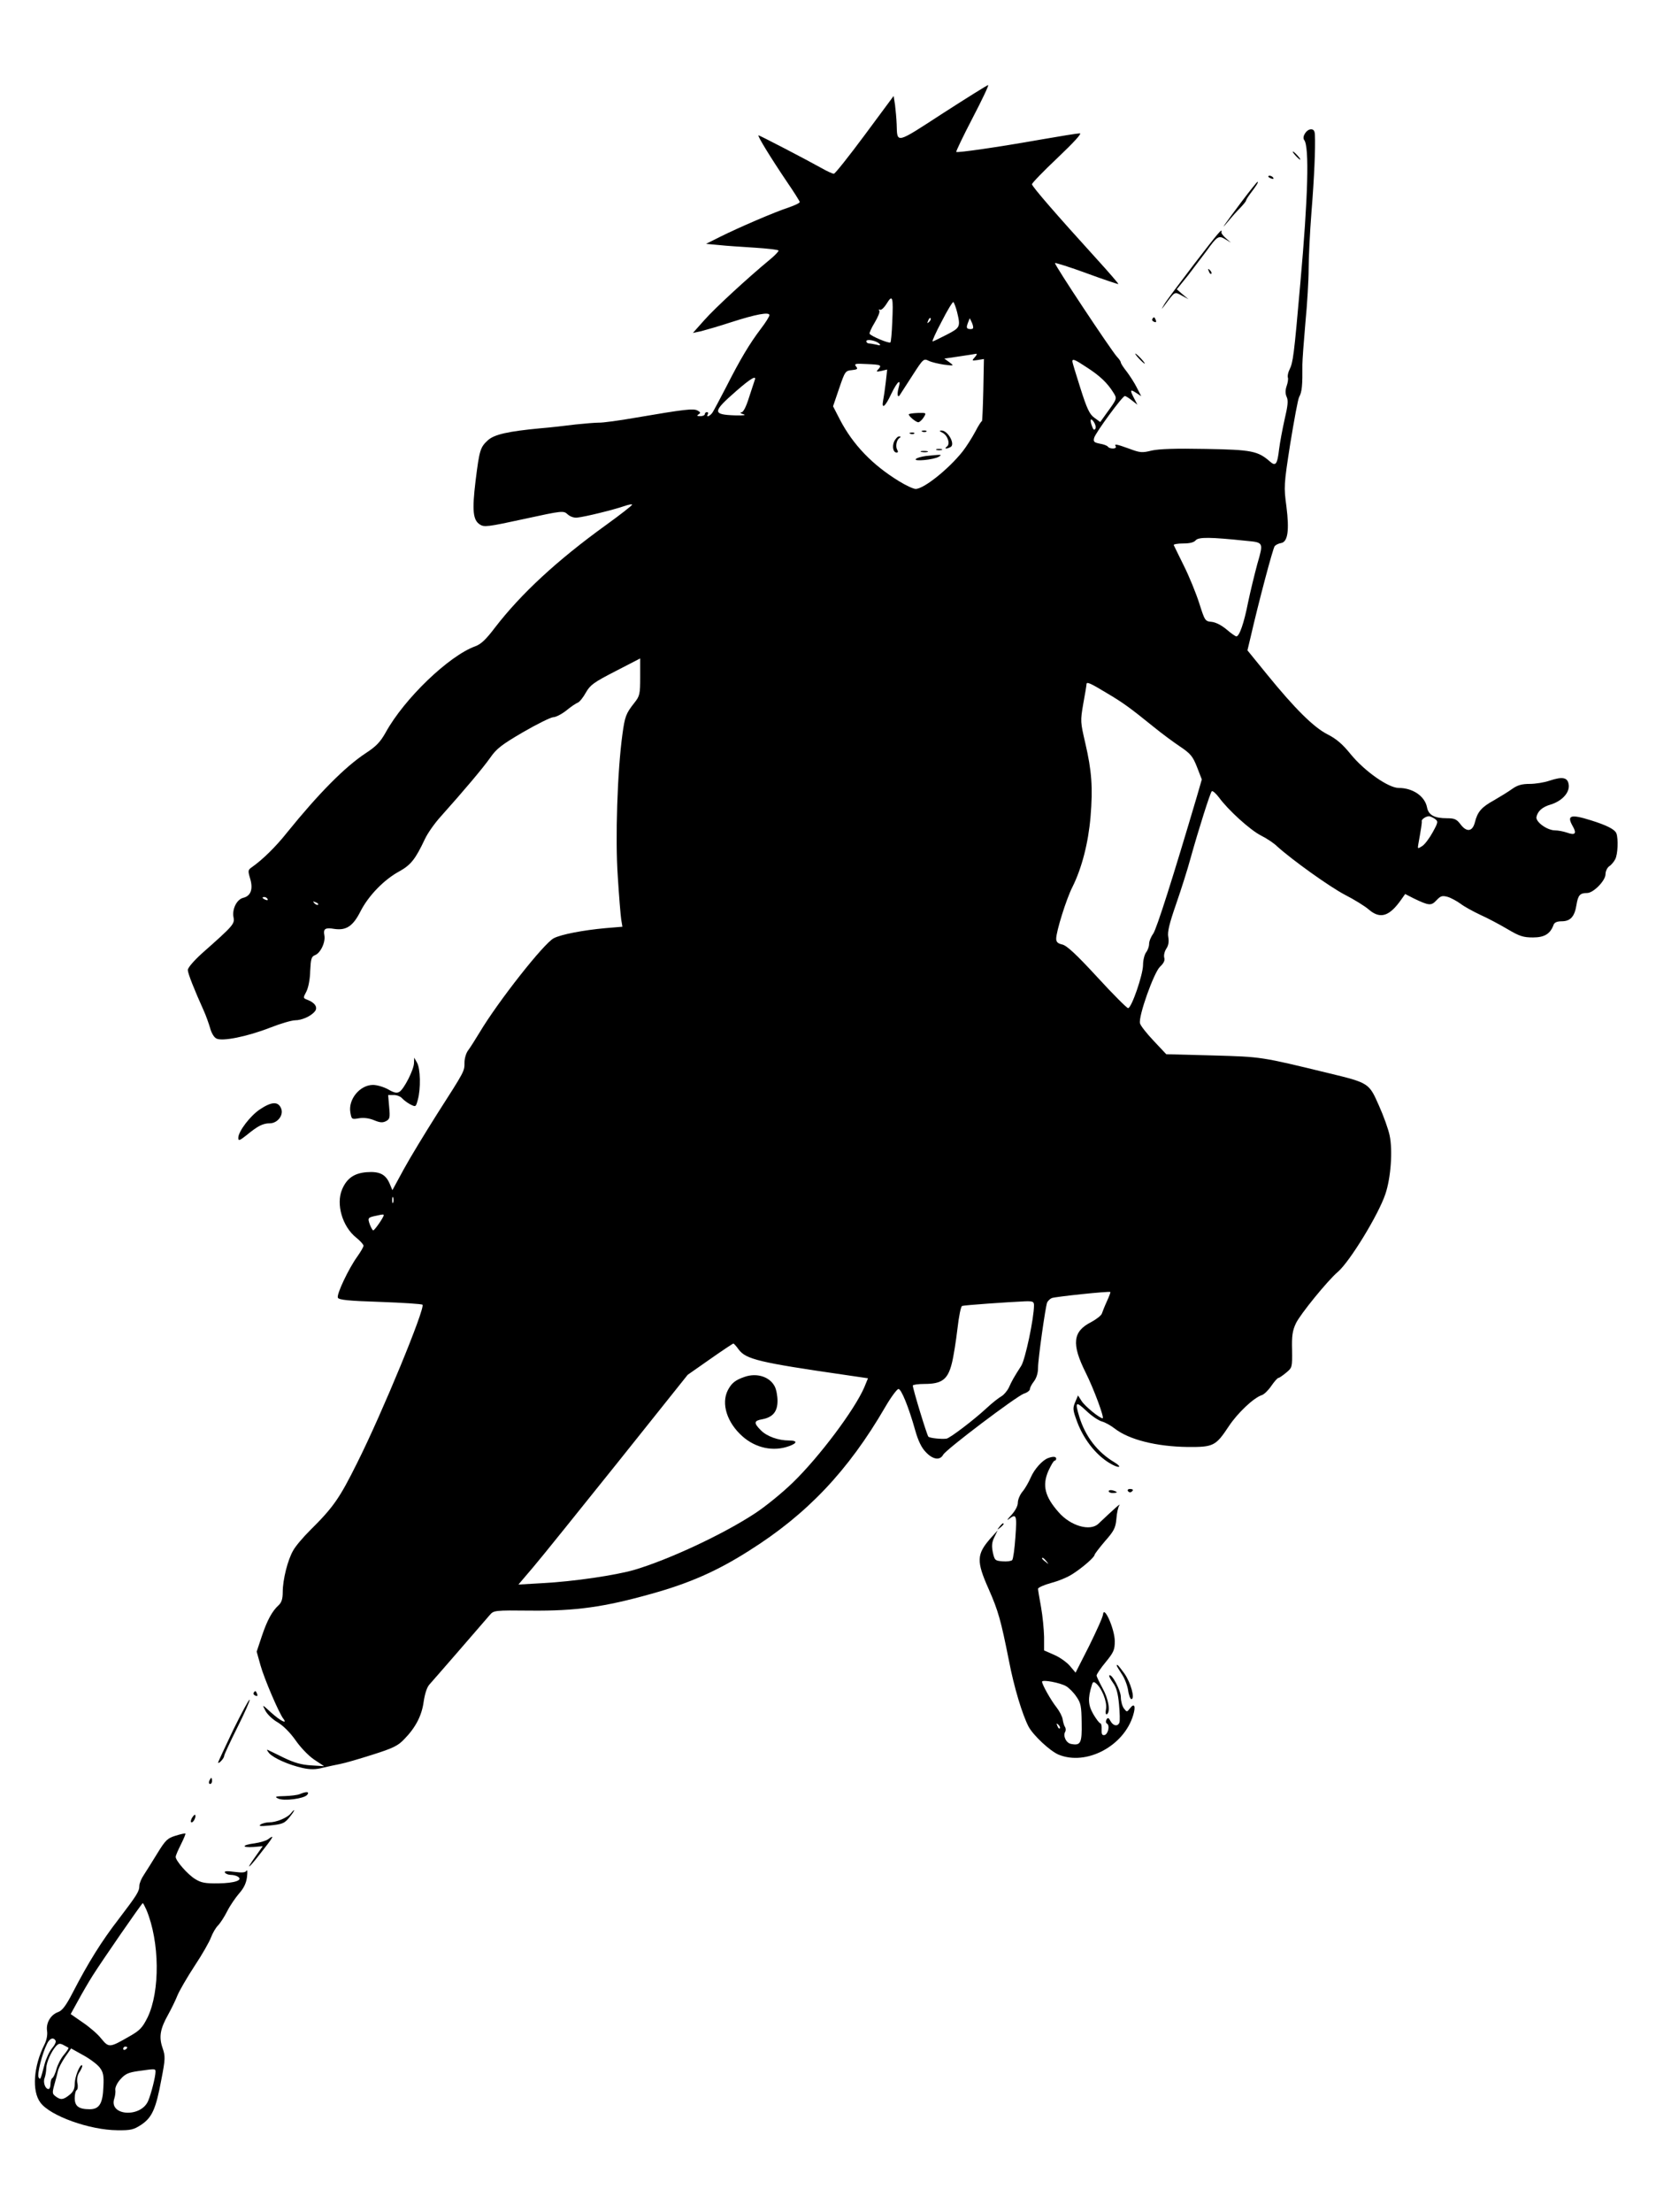 <?xml version="1.0" standalone="no"?>
<!DOCTYPE svg PUBLIC "-//W3C//DTD SVG 20010904//EN"
 "http://www.w3.org/TR/2001/REC-SVG-20010904/DTD/svg10.dtd">
<svg version="1.0" xmlns="http://www.w3.org/2000/svg"
 width="820pt" height="1095pt" viewBox="0 0 820 1095"
 preserveAspectRatio="xMidYMid meet">

<g transform="translate(0,1095) scale(0.1,-0.1)"
fill="#000000" stroke="none">
<path d="M4670 10390 c-237 -154 -227 -152 -230 -55 -1 28 -5 70 -8 95 l-7 45
-143 -193 c-78 -105 -147 -192 -153 -192 -7 0 -35 13 -63 29 -77 43 -304 161
-310 161 -8 0 63 -115 140 -229 35 -51 64 -97 64 -101 0 -5 -24 -16 -52 -26
-69 -22 -254 -102 -342 -146 l-70 -35 65 -6 c35 -4 115 -9 177 -13 62 -4 114
-10 117 -14 2 -3 -17 -24 -43 -45 -110 -91 -271 -239 -324 -299 l-57 -64 42 9
c23 6 89 25 147 44 124 40 190 52 190 35 0 -6 -19 -37 -43 -68 -56 -74 -102
-151 -171 -287 -31 -60 -62 -118 -68 -127 -13 -19 -34 -26 -23 -8 3 6 1 10 -4
10 -6 0 -11 -4 -11 -10 0 -5 -10 -10 -22 -10 -17 0 -19 3 -9 9 11 7 10 11 -5
19 -21 11 -64 6 -304 -35 -85 -15 -168 -26 -185 -25 -16 0 -68 -4 -115 -9 -47
-6 -125 -15 -175 -19 -158 -15 -227 -30 -259 -59 -38 -35 -42 -48 -61 -200
-18 -149 -13 -195 21 -217 21 -14 39 -12 218 27 193 42 196 42 217 23 12 -11
32 -18 47 -16 40 4 181 39 230 56 23 8 42 12 42 8 0 -4 -59 -50 -131 -102
-241 -174 -418 -338 -547 -505 -46 -61 -71 -84 -99 -94 -130 -47 -351 -259
-443 -426 -27 -48 -47 -69 -99 -103 -102 -67 -232 -198 -389 -392 -57 -72
-122 -135 -173 -171 -22 -15 -22 -18 -10 -59 15 -51 3 -85 -35 -94 -32 -8 -55
-56 -48 -95 7 -34 1 -41 -155 -179 -41 -37 -71 -72 -71 -83 0 -17 31 -95 80
-204 10 -22 23 -59 30 -82 6 -24 19 -47 31 -53 28 -16 153 9 268 54 51 20 106
36 123 36 32 0 78 20 97 44 16 19 1 43 -36 57 -23 9 -23 9 -6 41 10 20 18 60
19 103 3 59 6 70 23 77 28 10 54 65 47 99 -6 32 4 39 51 31 58 -8 91 14 128
87 39 77 117 158 194 199 55 31 78 59 125 159 13 28 48 78 78 111 118 132 209
240 245 291 32 46 57 65 163 127 69 40 136 73 149 74 13 0 42 15 65 33 23 19
48 36 57 39 9 4 27 26 40 50 22 38 38 50 147 106 l122 63 0 -91 c0 -86 -2 -95
-29 -129 -42 -53 -47 -68 -59 -156 -25 -182 -36 -516 -23 -702 6 -98 14 -194
17 -214 l6 -36 -84 -7 c-110 -10 -220 -31 -256 -50 -49 -25 -277 -315 -367
-466 -22 -36 -47 -76 -57 -89 -10 -13 -18 -40 -18 -60 0 -44 2 -40 -135 -254
-60 -95 -135 -218 -166 -275 l-56 -103 -13 31 c-20 48 -51 63 -115 58 -62 -5
-98 -31 -121 -85 -31 -73 1 -184 70 -239 20 -16 36 -34 36 -40 0 -6 -14 -30
-31 -54 -42 -58 -103 -186 -96 -203 4 -11 52 -16 209 -21 111 -4 206 -10 210
-14 15 -15 -199 -535 -323 -782 -88 -177 -118 -220 -234 -335 -33 -33 -71 -77
-83 -99 -27 -46 -52 -144 -52 -207 0 -33 -6 -51 -20 -64 -32 -29 -57 -74 -84
-155 l-25 -75 19 -68 c18 -65 92 -238 113 -264 23 -30 -16 -10 -60 30 -46 42
-46 42 -29 10 9 -18 36 -44 61 -58 28 -17 61 -50 88 -88 24 -35 64 -77 92 -96
l50 -33 -65 4 c-48 3 -83 13 -135 38 -38 19 -74 36 -80 39 -5 2 -2 -5 8 -17
23 -25 98 -58 166 -73 37 -8 64 -8 98 1 27 6 66 15 88 19 22 4 94 25 160 46
101 32 126 44 157 77 56 57 87 117 96 186 6 39 16 71 29 85 21 23 262 301 298
343 20 23 22 24 205 22 220 -2 360 17 595 83 187 52 325 112 485 214 286 180
490 395 673 710 29 50 59 90 66 90 14 0 50 -88 83 -205 14 -50 31 -86 52 -107
34 -37 70 -43 86 -14 13 26 362 289 400 303 17 5 30 16 30 23 0 7 9 24 20 38
12 16 20 40 20 66 0 44 36 298 45 324 4 8 14 18 23 22 18 7 285 35 290 30 2
-1 -6 -22 -17 -46 -11 -24 -22 -52 -25 -61 -3 -9 -27 -28 -53 -42 -91 -46 -98
-108 -27 -250 41 -82 94 -226 84 -226 -15 0 -87 59 -104 85 l-18 28 -14 -33
c-13 -31 -12 -39 11 -101 35 -91 100 -170 172 -208 38 -20 49 -12 13 10 -86
51 -146 129 -176 228 -22 73 -17 77 35 28 27 -26 62 -49 78 -53 15 -4 44 -20
63 -35 71 -55 206 -89 361 -91 128 -1 139 5 204 103 43 65 123 141 164 154 10
3 31 23 46 45 15 22 31 40 36 40 4 0 21 12 38 26 30 25 30 27 29 112 -2 70 2
96 19 132 20 43 157 212 208 255 59 51 201 283 235 385 27 79 37 216 21 290
-6 30 -30 97 -53 148 -49 111 -49 112 -248 160 -338 82 -330 81 -575 88 l-230
6 -63 67 c-34 36 -65 75 -67 86 -9 34 69 252 99 280 19 18 25 31 21 45 -3 11
1 30 10 44 11 16 14 35 10 58 -5 25 5 66 39 164 25 72 57 173 71 225 41 147
97 323 105 332 4 5 20 -9 36 -30 45 -62 155 -162 209 -189 28 -14 64 -38 80
-54 73 -66 257 -198 335 -239 47 -24 100 -57 118 -73 57 -49 103 -34 163 53
l17 24 43 -22 c75 -36 86 -37 112 -9 21 22 28 24 55 17 17 -5 46 -21 64 -34
18 -14 62 -38 98 -55 36 -16 96 -48 135 -71 59 -35 78 -41 126 -41 57 0 86 18
102 63 4 11 17 17 40 17 43 0 64 23 73 80 8 49 17 60 53 60 31 0 91 61 91 93
0 14 8 32 18 39 11 7 24 23 30 35 13 23 16 101 6 128 -8 20 -47 40 -127 65
-99 31 -120 25 -90 -28 22 -38 13 -48 -28 -33 -18 6 -44 11 -59 11 -38 0 -96
41 -92 66 6 29 29 50 71 62 55 17 93 58 89 96 -4 38 -29 44 -95 22 -26 -9 -70
-16 -98 -16 -39 0 -60 -6 -86 -24 -19 -14 -60 -39 -91 -57 -62 -34 -82 -57
-95 -110 -12 -46 -41 -49 -71 -9 -19 25 -29 30 -67 30 -63 0 -92 16 -99 55
-11 54 -70 95 -140 95 -51 0 -169 83 -237 166 -42 52 -72 77 -115 99 -69 35
-161 126 -301 298 l-96 118 16 67 c39 170 110 438 119 449 5 6 19 13 31 15 34
5 42 63 27 181 -13 97 -13 106 19 311 19 116 38 220 44 231 14 25 17 56 16
160 0 22 7 115 15 208 9 92 16 211 16 265 0 53 6 180 14 282 14 173 20 318 17
383 -1 19 -6 27 -19 27 -23 0 -46 -37 -34 -53 26 -32 19 -285 -19 -707 -32
-365 -36 -393 -54 -430 -7 -14 -10 -31 -8 -38 3 -7 0 -26 -6 -43 -7 -21 -7
-37 0 -53 9 -18 6 -44 -10 -112 -11 -49 -23 -114 -27 -145 -9 -78 -17 -89 -46
-63 -60 52 -90 58 -318 62 -150 3 -230 0 -267 -8 -47 -12 -58 -11 -111 9 -66
24 -76 25 -67 11 3 -5 -3 -10 -14 -10 -11 0 -22 4 -25 9 -3 5 -21 12 -40 15
-29 6 -33 10 -28 29 6 24 140 207 152 207 4 0 20 -10 35 -22 l27 -21 -16 31
c-22 42 -20 47 9 28 l26 -17 -22 43 c-12 24 -35 59 -50 79 -16 20 -29 40 -29
45 0 4 -8 17 -19 28 -31 35 -312 458 -307 464 3 2 74 -20 158 -51 84 -31 154
-54 156 -53 1 2 -48 59 -110 127 -192 211 -318 356 -318 367 0 6 57 65 127
131 82 78 121 121 110 121 -11 0 -98 -14 -195 -31 -214 -38 -411 -66 -417 -61
-2 2 34 78 81 168 47 90 82 164 77 163 -4 0 -105 -63 -223 -139z m-252 -1037
c-2 -51 -6 -95 -9 -98 -7 -6 -96 31 -103 43 -2 4 9 29 25 55 16 27 27 53 23
59 -4 6 -3 8 3 5 6 -4 21 10 34 31 29 47 33 33 27 -95z m321 53 c18 -74 16
-78 -52 -113 -35 -18 -66 -33 -69 -33 -4 0 16 45 45 99 28 55 54 98 58 96 3
-3 12 -25 18 -49z m-138 -49 c-10 -9 -11 -8 -5 6 3 10 9 15 12 12 3 -3 0 -11
-7 -18z m216 -33 c-3 -3 -12 -4 -20 -2 -11 2 -12 9 -5 28 l10 25 11 -23 c5
-12 8 -25 4 -28z m-462 -76 c7 -8 2 -9 -15 -4 -14 3 -31 6 -37 6 -7 0 -13 5
-13 11 0 13 50 3 65 -13z m472 -66 c-16 -18 -15 -18 14 -14 l31 5 -3 -156 c-2
-86 -5 -154 -7 -152 -2 2 -17 -21 -33 -52 -16 -30 -44 -74 -62 -97 -68 -86
-192 -186 -233 -186 -11 0 -48 17 -82 38 -131 80 -228 180 -293 305 l-34 66
30 88 c29 85 31 88 63 91 28 3 31 6 21 18 -11 14 -4 15 54 12 70 -3 75 -5 55
-27 -11 -11 -8 -12 16 -7 l29 7 -7 -63 c-4 -35 -10 -75 -13 -90 -9 -47 11 -31
40 32 31 64 51 80 36 28 -9 -34 -3 -52 10 -28 5 8 33 51 62 96 51 79 53 80 78
68 14 -7 49 -15 76 -19 50 -6 50 -6 26 12 l-25 18 75 11 c41 6 78 12 83 13 5
0 2 -7 -7 -17z m557 -52 c63 -41 99 -75 129 -123 19 -30 19 -30 -32 -100 l-33
-46 -30 22 c-23 17 -36 44 -68 145 -22 69 -40 128 -40 133 0 15 12 10 74 -31z
m-1647 -62 c-2 -7 -15 -46 -28 -85 -15 -48 -28 -73 -38 -74 -9 -1 -5 -5 9 -9
17 -5 4 -7 -41 -6 -112 4 -112 17 6 120 72 63 103 81 92 54z m1687 -240 c-5
-8 -10 -6 -15 8 -14 35 -10 50 7 26 8 -12 12 -27 8 -34z m747 -555 c86 -8 86
-7 55 -114 -14 -52 -35 -138 -46 -191 -20 -102 -43 -168 -58 -168 -4 0 -26 15
-48 34 -25 21 -54 36 -74 38 -33 3 -34 5 -62 93 -16 50 -50 133 -76 185 -26
52 -48 98 -50 102 -2 4 19 8 46 8 33 0 54 5 63 16 14 16 71 16 250 -3z m-693
-752 c83 -49 116 -73 236 -170 38 -31 96 -74 129 -96 52 -35 63 -48 84 -101
l24 -62 -24 -83 c-118 -399 -200 -658 -217 -681 -11 -15 -20 -37 -20 -50 0
-13 -7 -32 -15 -42 -8 -11 -15 -39 -15 -62 0 -48 -57 -214 -74 -214 -6 0 -75
69 -153 154 -105 114 -151 156 -173 161 -22 5 -30 12 -30 29 0 36 50 196 80
255 47 94 79 219 90 348 12 145 6 227 -26 365 -24 104 -25 108 -10 195 9 48
16 91 16 96 0 14 17 7 98 -42z m1627 -624 c17 -13 17 -16 -11 -67 -16 -29 -39
-60 -52 -68 -22 -14 -23 -14 -19 9 13 72 19 109 17 115 -2 8 21 24 36 24 5 0
18 -6 29 -13z m-5780 -397 c3 -6 -1 -7 -9 -4 -18 7 -21 14 -7 14 6 0 13 -4 16
-10z m250 -28 c-3 -3 -11 0 -18 7 -9 10 -8 11 6 5 10 -3 15 -9 12 -12z m372
-1474 c-3 -7 -5 -2 -5 12 0 14 2 19 5 13 2 -7 2 -19 0 -25z m-47 -63 c0 -10
-45 -75 -52 -75 -3 0 -11 14 -17 30 -11 32 -10 34 34 43 31 7 35 7 35 2z
m3220 -446 c0 -64 -43 -267 -63 -299 -38 -59 -46 -74 -61 -107 -8 -17 -25 -37
-37 -44 -13 -7 -46 -33 -74 -59 -60 -56 -183 -150 -199 -151 -28 -3 -82 3 -89
10 -7 7 -77 236 -77 253 0 4 26 8 58 8 86 0 115 22 135 101 9 35 21 113 28
172 7 62 17 111 23 113 11 4 222 19 314 23 37 1 42 -2 42 -20z m-1462 -219
c36 -48 102 -64 524 -125 l116 -17 -18 -44 c-48 -112 -224 -346 -353 -471 -52
-51 -137 -120 -189 -154 -157 -103 -422 -227 -596 -279 -93 -27 -302 -58 -455
-66 l-120 -7 74 87 c41 48 229 282 419 519 l345 432 110 77 c61 43 113 77 116
78 3 0 15 -13 27 -30z"/>
<path d="M4500 8899 c0 -10 36 -39 47 -39 6 0 18 11 26 23 15 24 15 24 -29 23
-24 -1 -44 -4 -44 -7z"/>
<path d="M4568 8813 c7 -3 16 -2 19 1 4 3 -2 6 -13 5 -11 0 -14 -3 -6 -6z"/>
<path d="M4667 8808 c26 -13 40 -57 21 -69 -7 -5 -8 -9 -3 -9 6 0 16 4 23 8
23 15 -16 83 -47 81 -11 0 -10 -3 6 -11z"/>
<path d="M4508 8803 c7 -3 16 -2 19 1 4 3 -2 6 -13 5 -11 0 -14 -3 -6 -6z"/>
<path d="M4428 8766 c-12 -27 -5 -56 12 -56 7 0 8 5 3 13 -10 16 -4 50 11 59
8 6 7 8 -2 8 -7 0 -17 -11 -24 -24z"/>
<path d="M4638 8723 c6 -2 18 -2 25 0 6 3 1 5 -13 5 -14 0 -19 -2 -12 -5z"/>
<path d="M4563 8713 c9 -2 23 -2 30 0 6 3 -1 5 -18 5 -16 0 -22 -2 -12 -5z"/>
<path d="M4585 8693 c-22 -3 -44 -9 -50 -15 -13 -13 87 -4 113 11 19 12 18 12
-63 4z"/>
<path d="M3687 4135 c-46 -16 -64 -30 -83 -66 -34 -67 -4 -161 73 -229 66 -58
153 -76 230 -48 42 15 42 28 1 28 -54 0 -110 20 -140 50 -37 37 -35 48 6 55
53 10 76 38 76 91 0 25 -6 57 -14 72 -25 48 -89 68 -149 47z"/>
<path d="M6415 10180 c10 -11 20 -20 23 -20 3 0 -3 9 -13 20 -10 11 -20 20
-23 20 -3 0 3 -9 13 -20z"/>
<path d="M6280 10076 c0 -2 7 -7 16 -10 8 -3 12 -2 9 4 -6 10 -25 14 -25 6z"/>
<path d="M6149 9953 c-85 -113 -115 -156 -67 -98 18 22 45 52 61 68 15 16 27
31 27 34 0 4 10 20 23 37 29 38 40 56 34 56 -3 0 -38 -44 -78 -97z"/>
<path d="M5913 9643 c-71 -93 -137 -181 -147 -198 -17 -29 -17 -30 1 -6 52 70
48 68 85 48 l33 -18 -29 24 -29 25 55 68 c29 38 70 92 91 120 54 75 61 80 94
60 l28 -17 -25 22 c-14 12 -24 26 -22 30 6 23 -15 -2 -135 -158z"/>
<path d="M5986 9607 c3 -10 9 -15 12 -12 3 3 0 11 -7 18 -10 9 -11 8 -5 -6z"/>
<path d="M5706 9371 c-3 -5 1 -11 9 -14 9 -4 12 -1 8 9 -6 16 -10 17 -17 5z"/>
<path d="M5640 9175 c13 -14 26 -25 28 -25 3 0 -5 11 -18 25 -13 14 -26 25
-28 25 -3 0 5 -11 18 -25z"/>
<path d="M2050 5689 c0 -32 -49 -129 -72 -143 -13 -8 -27 -5 -56 12 -22 12
-55 22 -75 22 -65 0 -124 -72 -112 -137 6 -34 7 -34 43 -28 24 4 51 0 75 -10
29 -12 42 -13 59 -4 18 10 20 17 15 70 l-5 59 28 0 c15 0 33 -7 41 -16 7 -8
25 -22 40 -30 28 -14 28 -14 38 23 15 54 13 154 -4 183 l-14 25 -1 -26z"/>
<path d="M1287 5459 c-48 -32 -107 -109 -107 -141 0 -17 6 -14 43 15 55 45 79
57 114 57 39 1 70 43 54 76 -15 33 -47 31 -104 -7z"/>
<path d="M5190 3733 c-28 -10 -68 -54 -86 -96 -10 -23 -28 -55 -41 -70 -13
-16 -23 -40 -23 -55 0 -16 -13 -40 -32 -61 -18 -19 -25 -29 -14 -21 39 30 42
23 34 -88 -4 -58 -11 -109 -16 -114 -5 -5 -27 -8 -48 -6 -37 3 -39 5 -48 45
-6 31 -5 49 8 75 l16 33 -36 -40 c-68 -78 -70 -112 -9 -249 49 -111 61 -156
101 -356 25 -131 66 -266 97 -326 23 -43 106 -121 149 -139 137 -56 323 42
369 195 14 46 6 63 -16 34 -15 -19 -15 -19 -30 0 -8 11 -15 36 -15 56 0 33
-45 118 -57 107 -3 -3 6 -19 18 -36 17 -23 25 -52 30 -107 4 -42 5 -82 2 -90
-8 -21 -31 -17 -44 7 -9 17 -13 19 -20 8 -4 -8 -4 -16 2 -20 16 -9 6 -53 -12
-57 -12 -2 -15 5 -14 28 1 16 -2 30 -6 30 -5 0 -20 20 -35 45 -26 45 -28 78
-8 143 5 18 9 20 21 10 29 -24 55 -90 50 -125 -4 -20 -2 -31 4 -28 19 12 8 76
-21 128 -16 30 -30 58 -30 64 0 6 20 36 45 66 40 49 45 61 45 104 0 58 -53
179 -58 133 -1 -14 -33 -84 -69 -157 l-67 -132 -28 33 c-15 18 -50 43 -78 55
l-50 22 0 67 c-1 37 -7 103 -15 147 -8 44 -15 85 -15 91 0 6 29 19 65 29 35 9
84 29 107 45 49 31 108 83 108 94 0 4 23 34 51 67 45 51 53 66 57 111 2 29 9
60 15 68 9 13 -28 -20 -104 -92 -41 -39 -138 -11 -197 57 -68 77 -82 132 -51
204 13 28 26 51 31 51 4 0 8 5 8 10 0 11 -16 12 -40 3z m-9 -510 c13 -16 12
-17 -3 -4 -10 7 -18 15 -18 17 0 8 8 3 21 -13z m98 -619 c15 -9 38 -32 51 -52
22 -31 25 -47 26 -129 2 -101 -5 -114 -52 -105 -25 4 -42 41 -29 61 3 6 3 17
-2 24 -4 6 -9 23 -11 37 -2 14 -16 41 -31 60 -27 34 -71 112 -71 126 0 12 90
-5 119 -22z m-31 -209 c-3 -3 -9 2 -12 12 -6 14 -5 15 5 6 7 -7 10 -15 7 -18z"/>
<path d="M5490 3569 c0 -5 9 -9 20 -9 11 0 20 2 20 4 0 2 -9 6 -20 9 -11 3
-20 1 -20 -4z"/>
<path d="M5585 3570 c4 -6 11 -8 16 -5 14 9 11 15 -7 15 -8 0 -12 -5 -9 -10z"/>
<path d="M4949 3393 c-13 -16 -12 -17 4 -4 16 13 21 21 13 21 -2 0 -10 -8 -17
-17z"/>
<path d="M5530 2705 c0 -2 11 -20 24 -40 14 -20 28 -56 32 -81 3 -24 11 -44
16 -44 20 0 -3 82 -34 126 -30 41 -38 50 -38 39z"/>
<path d="M1256 2571 c-3 -5 1 -11 9 -14 9 -4 12 -1 8 9 -6 16 -10 17 -17 5z"/>
<path d="M1155 2388 c-41 -86 -75 -159 -75 -162 0 -4 7 -1 15 8 8 8 15 19 15
25 0 6 30 70 66 142 36 72 63 133 60 136 -3 3 -39 -64 -81 -149z"/>
<path d="M1036 2135 c-3 -8 -1 -15 4 -15 6 0 10 7 10 15 0 8 -2 15 -4 15 -2 0
-6 -7 -10 -15z"/>
<path d="M1485 2070 c-11 -5 -45 -9 -75 -10 -46 -1 -52 -3 -33 -12 28 -14 128
-1 144 18 13 16 -3 18 -36 4z"/>
<path d="M1439 1973 c-18 -21 -71 -43 -106 -43 -15 0 -35 -5 -43 -11 -11 -8 0
-9 42 -5 70 7 78 11 106 47 24 30 25 42 1 12z"/>
<path d="M950 1951 c-6 -12 -7 -21 -1 -21 10 0 24 30 17 37 -2 3 -9 -5 -16
-16z"/>
<path d="M870 1864 c-40 -12 -50 -21 -90 -86 -24 -40 -55 -88 -67 -107 -13
-19 -23 -43 -23 -55 0 -28 -12 -46 -104 -167 -82 -106 -149 -213 -226 -362
-33 -64 -52 -89 -72 -96 -37 -13 -61 -54 -55 -93 3 -20 -2 -46 -13 -68 -54
-107 -63 -230 -20 -287 48 -66 244 -136 381 -137 67 -1 81 3 118 27 54 36 73
78 100 224 20 103 20 115 6 156 -19 55 -12 95 28 166 16 29 37 72 46 95 9 22
47 88 85 146 38 57 74 121 81 141 8 21 23 47 34 58 11 11 32 43 46 71 14 28
41 67 59 88 23 26 35 50 39 81 3 25 2 39 -2 32 -6 -10 -22 -11 -61 -6 -38 5
-51 4 -46 -4 4 -6 17 -11 29 -11 12 0 28 -4 35 -9 27 -17 -16 -32 -96 -33 -66
-1 -86 3 -115 21 -38 23 -97 91 -97 110 0 7 12 34 26 62 14 28 24 52 22 54 -2
1 -23 -3 -48 -11z m-145 -367 c66 -158 68 -403 6 -532 -26 -52 -38 -65 -93
-96 -96 -55 -99 -55 -137 -9 -17 22 -59 58 -92 80 l-59 41 37 67 c20 37 52 92
71 122 46 73 244 360 249 360 2 0 10 -15 18 -33z m-450 -647 c4 -6 -4 -23 -18
-39 -13 -16 -29 -51 -36 -77 -21 -80 -21 -80 -30 -66 -8 14 17 116 41 164 13
29 32 36 43 18z m64 -36 c2 -2 -8 -17 -22 -34 -15 -17 -31 -49 -37 -70 -6 -22
-15 -42 -20 -45 -6 -3 -10 -17 -10 -31 0 -13 -4 -24 -10 -24 -16 0 -28 34 -19
55 4 11 8 33 8 48 1 30 24 81 48 109 13 14 20 15 37 6 11 -6 23 -12 25 -14z
m291 2 c0 -3 -4 -8 -10 -11 -5 -3 -10 -1 -10 4 0 6 5 11 10 11 6 0 10 -2 10
-4z m-136 -100 c17 -22 21 -40 18 -94 -3 -84 -20 -112 -68 -112 -54 0 -74 15
-74 55 0 18 4 37 10 40 5 3 7 19 3 35 -3 20 0 39 12 56 9 14 14 28 12 31 -10
10 -37 -57 -37 -91 0 -25 -7 -40 -26 -55 -31 -25 -44 -26 -69 -7 -16 12 -17
17 -6 57 7 24 15 55 18 69 3 14 19 44 35 68 l30 43 61 -34 c33 -18 70 -46 81
-61z m276 -21 c0 -24 -21 -107 -36 -143 -36 -86 -197 -75 -168 11 4 12 7 32 5
44 -1 12 10 35 26 52 23 26 39 33 88 40 86 12 85 12 85 -4z"/>
<path d="M1327 1846 c-9 -7 -40 -16 -67 -20 -63 -8 -66 -22 -4 -18 l45 4 -36
-51 c-51 -71 -37 -64 22 12 68 86 76 100 40 73z"/>
</g>
</svg>
